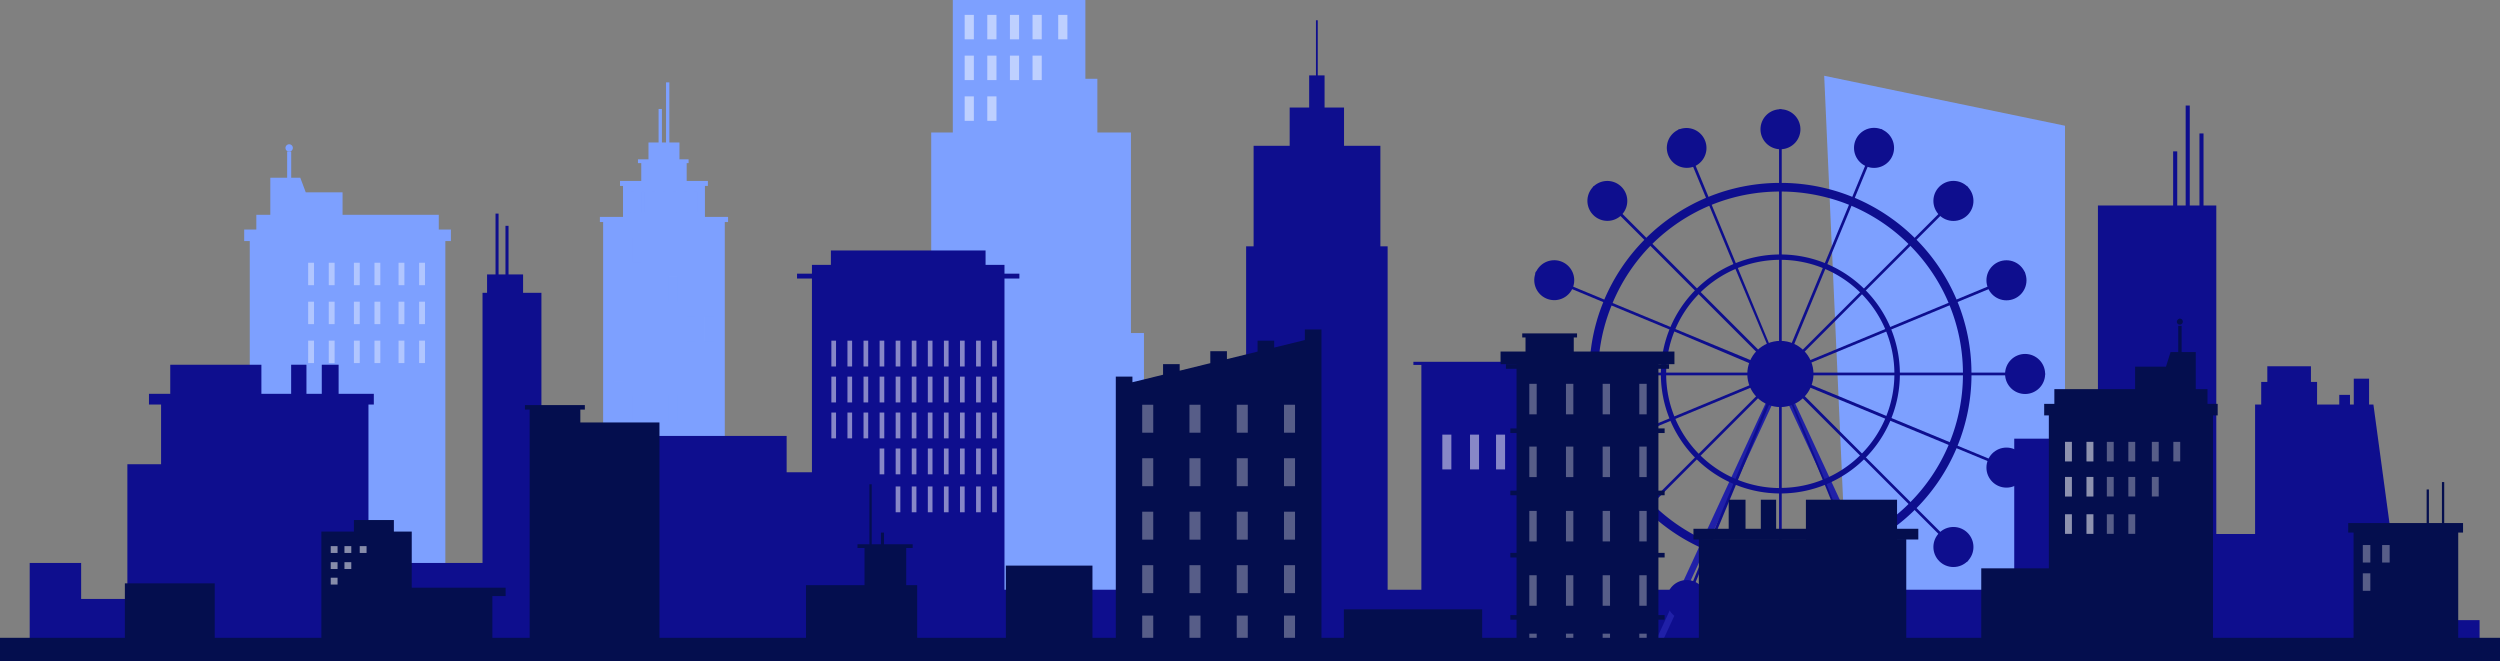 <svg xmlns="http://www.w3.org/2000/svg" viewBox="0 0 830.08 219.55"><rect x="0" y="0" width="830.08" height="219.55" fill="#808080" stroke="none"/><title>Asset 2</title><g id="Layer_2" data-name="Layer 2"><g id="Layer_1-2" data-name="Layer 1"><g id="Object"><polygon points="241.74 72.02 234.06 72.02 234.06 61.73 235.04 61.73 235.04 60.08 228 60.08 228 54.16 228.63 54.16 228.63 52.9 225.6 52.9 225.6 47.31 222.25 47.31 222.25 27.35 221.14 27.35 221.14 47.31 219.78 47.31 219.78 36.18 218.67 36.18 218.67 47.31 215.32 47.31 215.32 52.9 211.82 52.9 211.82 54.16 212.92 54.16 212.92 60.08 205.86 60.08 205.86 61.73 206.86 61.73 206.86 72.02 199.18 72.02 199.18 73.73 200.26 73.73 200.26 218.39 240.65 218.39 240.65 73.73 241.74 73.73 241.74 72.02" style="fill:#7da0ff"/><rect x="209.36" y="63.64" width="1.26" height="7.08" style="fill:#7da0ff;opacity:0.29;isolation:isolate"/><rect x="212.85" y="63.64" width="1.26" height="7.08" style="fill:#7da0ff;opacity:0.29;isolation:isolate"/><rect x="216.35" y="63.64" width="1.26" height="7.08" style="fill:#7da0ff;opacity:0.29;isolation:isolate"/><rect x="219.85" y="63.64" width="1.26" height="7.08" style="fill:#7da0ff;opacity:0.29;isolation:isolate"/><rect x="223.35" y="63.64" width="1.26" height="7.08" style="fill:#7da0ff;opacity:0.29;isolation:isolate"/><rect x="226.85" y="63.64" width="1.26" height="7.08" style="fill:#7da0ff;opacity:0.29;isolation:isolate"/><rect x="230.35" y="63.64" width="1.26" height="7.08" style="fill:#7da0ff;opacity:0.29;isolation:isolate"/><rect x="203.8" y="78.84" width="3.06" height="8.4" style="fill:#7da0ff"/><rect x="209.85" y="78.84" width="3.06" height="8.4" style="fill:#7da0ff;opacity:0.29;isolation:isolate"/><rect x="215.9" y="78.84" width="3.06" height="8.4" style="fill:#7da0ff"/><rect x="221.95" y="78.84" width="3.06" height="8.4" style="fill:#7da0ff"/><rect x="228" y="78.84" width="3.06" height="8.4" style="fill:#7da0ff"/><rect x="234.05" y="78.84" width="3.05" height="8.4" style="fill:#7da0ff"/><rect x="203.8" y="91.94" width="3.06" height="8.4" style="fill:#7da0ff"/><rect x="209.85" y="91.94" width="3.06" height="8.4" style="fill:#7da0ff"/><rect x="215.9" y="91.94" width="3.06" height="8.4" style="fill:#7da0ff"/><rect x="221.95" y="91.94" width="3.06" height="8.4" style="fill:#7da0ff;opacity:0.29;isolation:isolate"/><rect x="228" y="91.94" width="3.06" height="8.4" style="fill:#7da0ff"/><rect x="234.05" y="91.94" width="3.05" height="8.4" style="fill:#7da0ff"/><rect x="203.8" y="105.03" width="3.06" height="8.4" style="fill:#7da0ff"/><rect x="209.85" y="105.03" width="3.06" height="8.4" style="fill:#7da0ff"/><rect x="215.9" y="105.03" width="3.06" height="8.4" style="fill:#7da0ff"/><rect x="221.95" y="105.03" width="3.06" height="8.4" style="fill:#7da0ff"/><rect x="228" y="105.03" width="3.06" height="8.4" style="fill:#7da0ff;opacity:0.29;isolation:isolate"/><rect x="234.05" y="105.03" width="3.05" height="8.4" style="fill:#7da0ff;opacity:0.29;isolation:isolate"/><rect x="203.8" y="118.12" width="3.06" height="8.4" style="fill:#7da0ff;opacity:0.29;isolation:isolate"/><rect x="209.85" y="118.12" width="3.06" height="8.4" style="fill:#7da0ff"/><rect x="215.9" y="118.12" width="3.06" height="8.4" style="fill:#7da0ff"/><rect x="221.95" y="118.12" width="3.06" height="8.4" style="fill:#7da0ff"/><rect x="228" y="118.12" width="3.06" height="8.4" style="fill:#7da0ff"/><rect x="234.05" y="118.12" width="3.05" height="8.4" style="fill:#7da0ff"/><rect x="203.8" y="131.22" width="3.06" height="8.4" style="fill:#7da0ff"/><rect x="209.85" y="131.22" width="3.06" height="8.4" style="fill:#7da0ff;opacity:0.29;isolation:isolate"/><rect x="215.9" y="131.22" width="3.06" height="8.4" style="fill:#7da0ff"/><rect x="221.95" y="131.22" width="3.06" height="8.4" style="fill:#7da0ff;opacity:0.29;isolation:isolate"/><rect x="228" y="131.22" width="3.06" height="8.4" style="fill:#7da0ff"/><rect x="234.05" y="131.22" width="3.05" height="8.4" style="fill:#7da0ff"/><rect x="203.8" y="144.31" width="3.06" height="8.4" style="fill:#7da0ff"/><rect x="209.85" y="144.31" width="3.06" height="8.4" style="fill:#7da0ff"/><rect x="215.9" y="144.31" width="3.06" height="8.4" style="fill:#7da0ff"/><rect x="221.95" y="144.31" width="3.06" height="8.4" style="fill:#7da0ff"/><rect x="228" y="144.31" width="3.06" height="8.4" style="fill:#7da0ff"/><rect x="234.05" y="144.31" width="3.05" height="8.4" style="fill:#7da0ff;opacity:0.29;isolation:isolate"/><rect x="203.8" y="157.41" width="3.06" height="8.4" style="fill:#7da0ff"/><rect x="209.85" y="157.41" width="3.06" height="8.4" style="fill:#7da0ff;opacity:0.29;isolation:isolate"/><rect x="215.9" y="157.41" width="3.06" height="8.4" style="fill:#7da0ff;opacity:0.29;isolation:isolate"/><rect x="221.95" y="157.41" width="3.06" height="8.4" style="fill:#7da0ff"/><rect x="228" y="157.41" width="3.06" height="8.4" style="fill:#7da0ff"/><rect x="234.05" y="157.41" width="3.05" height="8.4" style="fill:#7da0ff"/><rect x="203.8" y="170.5" width="3.06" height="8.4" style="fill:#7da0ff"/><rect x="209.85" y="170.5" width="3.06" height="8.4" style="fill:#7da0ff"/><rect x="215.9" y="170.5" width="3.06" height="8.4" style="fill:#7da0ff"/><rect x="221.95" y="170.5" width="3.06" height="8.4" style="fill:#7da0ff"/><rect x="228" y="170.5" width="3.06" height="8.4" style="fill:#7da0ff;opacity:0.29;isolation:isolate"/><rect x="234.05" y="170.5" width="3.05" height="8.4" style="fill:#7da0ff"/><rect x="203.8" y="183.6" width="3.06" height="8.4" style="fill:#7da0ff"/><rect x="209.85" y="183.6" width="3.06" height="8.4" style="fill:#7da0ff;opacity:0.29;isolation:isolate"/><rect x="215.9" y="183.6" width="3.06" height="8.4" style="fill:#7da0ff"/><rect x="221.95" y="183.6" width="3.06" height="8.4" style="fill:#7da0ff"/><rect x="228" y="183.6" width="3.06" height="8.4" style="fill:#7da0ff"/><rect x="234.05" y="183.6" width="3.05" height="8.4" style="fill:#7da0ff"/><rect x="203.8" y="196.69" width="3.06" height="8.4" style="fill:#7da0ff"/><rect x="209.85" y="196.69" width="3.06" height="8.4" style="fill:#7da0ff"/><rect x="215.9" y="196.69" width="3.06" height="8.4" style="fill:#7da0ff"/><rect x="221.95" y="196.69" width="3.06" height="8.4" style="fill:#7da0ff;opacity:0.29;isolation:isolate"/><rect x="228" y="196.69" width="3.06" height="8.4" style="fill:#7da0ff"/><rect x="234.05" y="196.69" width="3.05" height="8.4" style="fill:#7da0ff;opacity:0.29;isolation:isolate"/><rect x="203.8" y="209.79" width="3.06" height="8.4" style="fill:#7da0ff;opacity:0.29;isolation:isolate"/><rect x="209.85" y="209.79" width="3.06" height="8.4" style="fill:#7da0ff"/><rect x="215.9" y="209.79" width="3.06" height="8.4" style="fill:#7da0ff;opacity:0.29;isolation:isolate"/><rect x="221.95" y="209.79" width="3.06" height="8.4" style="fill:#7da0ff"/><rect x="228" y="209.79" width="3.06" height="8.4" style="fill:#7da0ff"/><rect x="234.05" y="209.79" width="3.05" height="8.4" style="fill:#7da0ff"/><polygon points="149.72 76.22 145.69 76.22 145.69 71.32 113.74 71.32 113.74 63.87 101.53 63.87 99.7 59.01 96.69 59.01 96.69 50.32 95.34 50.32 95.34 59.01 89.75 59.01 89.75 63.87 89.75 69.48 89.75 71.32 85.11 71.32 85.11 76.22 81.08 76.22 81.08 80.05 82.93 80.05 82.93 214.01 147.87 214.01 147.87 80.05 149.72 80.05 149.72 76.22" style="fill:#7da0ff"/><path d="M97.23,49.11A1.22,1.22,0,1,1,96,47.9a1.21,1.21,0,0,1,1.23,1.19Z" style="fill:#7da0ff"/><polygon points="685.65 41.75 685.65 218.39 614.3 218.39 613.3 195.82 612.8 184.73 612.77 183.84 612.63 180.84 612.55 179.14 612.44 176.77 612.4 175.58 612.33 174.13 612.21 171.36 611.96 165.92 611.61 158.17 611.61 158.16 611.53 156.11 611.02 144.68 610.96 143.34 610.48 132.67 610.44 131.67 610.13 124.62 610.09 123.72 609.79 116.94 609.79 116.93 609.73 115.98 609.33 106.63 609.27 105.41 608.61 90.54 608.52 88.5 608.52 88.48 608.32 83.91 608.32 83.9 608.21 81.79 608.21 81.78 607.51 65.83 607.38 62.82 605.69 25.16 685.65 41.75" style="fill:#7da0ff"/><polygon points="379.83 110.58 379.83 218.39 303.05 218.39 303.05 110.58 309.19 110.58 309.19 43.99 316.36 43.99 316.36 0 360.38 0 360.38 26.16 364.36 26.16 364.36 43.99 375.51 43.99 375.51 110.58 379.83 110.58" style="fill:#7da0ff"/><rect x="198.07" y="159.48" width="34.05" height="58.91" style="fill:#0e0e8e"/><rect y="212.97" width="18.4" height="5.42" style="fill:#0e0e8e"/><rect x="500.73" y="170.07" width="31.17" height="41.38" style="fill:#0e0e8e"/><rect x="696.58" y="68.23" width="39.3" height="150.16" style="fill:#0e0e8e"/><rect x="725.71" y="35.04" width="1.36" height="43.17" style="fill:#0e0e8e"/><rect x="730.29" y="44.31" width="1.35" height="43.16" style="fill:#0e0e8e"/><rect x="721.55" y="50.26" width="1.36" height="43.17" style="fill:#0e0e8e"/><polygon points="179.77 97.22 173.68 97.22 173.68 91.12 168.85 91.12 168.85 74.98 167.83 74.98 167.83 91.12 165.54 91.12 165.54 70.92 164.53 70.92 164.53 91.12 161.72 91.12 161.72 97.22 160.21 97.22 160.21 186.92 122.34 186.92 122.34 134.32 86.79 134.32 86.79 134.32 124.12 134.32 124.12 130.76 112.43 130.76 112.43 121.1 106.84 121.1 106.84 130.76 101.75 130.76 101.75 121.1 96.67 121.1 96.67 130.76 86.79 130.76 86.79 121.11 56.53 121.11 56.53 130.76 49.46 130.76 49.46 134.32 56.53 134.32 56.53 134.32 53.48 134.32 53.48 154.14 42.29 154.14 42.29 198.87 26.94 198.87 26.94 186.92 9.86 186.92 9.86 218.39 23.48 218.39 26.94 218.39 42.29 218.39 53.48 218.39 53.48 218.39 122.34 218.39 122.34 218.39 201.55 218.39 201.55 186.92 179.77 186.92 179.77 97.22" style="fill:#0e0e8e"/><polygon points="797.73 205.9 793.8 176.83 793.61 175.43 793.38 173.67 788.05 134.32 786.61 134.32 786.61 125.72 781.53 125.72 781.53 134.32 780.27 134.32 780.27 131.1 776.71 131.1 776.71 134.32 769.34 134.32 769.34 126.82 767.31 126.82 767.31 121.61 752.82 121.61 752.82 126.82 750.79 126.82 750.79 134.32 748.76 134.32 748.76 177.31 724.35 177.31 724.35 145.65 668.79 145.65 668.79 195.82 525.09 195.82 525.09 121.18 527.75 121.18 527.75 120.12 469.29 120.12 469.29 121.18 471.94 121.18 471.94 195.82 460.74 195.82 460.74 81.78 458.33 81.78 458.33 48.41 446.26 48.41 446.26 35.7 439.8 35.7 439.8 25.03 437.54 25.03 437.54 6.73 436.94 6.73 436.94 25.03 434.68 25.03 434.68 35.7 428.21 35.7 428.21 48.41 416.24 48.41 416.24 81.78 413.75 81.78 413.75 142.37 395.17 142.37 395.17 195.82 333.52 195.82 333.52 92.48 338.47 92.48 338.47 90.86 333.52 90.86 333.52 87.94 327.24 87.94 327.24 83.16 275.88 83.16 275.88 87.94 269.59 87.94 269.59 90.86 264.64 90.86 264.64 92.48 269.59 92.48 269.59 156.81 261.19 156.81 261.19 144.74 209.36 144.74 209.36 218.39 261.19 218.39 261.19 218.39 269.59 218.39 288.13 218.39 327.23 218.39 327.23 218.39 687.09 218.39 687.09 218.39 716.23 218.39 724.35 218.39 748.76 218.39 771.8 218.39 777.88 218.39 799.42 218.39 823.3 218.39 823.3 205.9 797.73 205.9" style="fill:#0e0e8e"/><polygon points="633.98 218.39 548.32 218.39 550.65 213.34 555.11 203.7 555.12 203.69 558.77 195.82 560.26 192.6 561.3 190.35 564.07 184.36 565.13 182.06 566.34 179.46 566.48 179.14 568.13 175.58 575.11 160.48 575.12 160.46 575.88 158.85 575.88 158.84 579.86 150.23 579.9 150.15 587.17 134.43 587.18 134.42 589.21 130.03 590.69 126.82 591.15 125.85 591.59 126.82 593.13 130.14 595.11 134.42 595.11 134.43 602.46 150.3 606.42 158.84 606.42 158.85 607.17 160.47 607.17 160.48 612.21 171.36 614.15 175.58 615.8 179.14 615.96 179.46 617.15 182.06 618.4 184.73 621 190.35 622.04 192.6 623.53 195.82 627.17 203.69 627.17 203.7 632.94 216.15 633.98 218.39" style="fill:none;stroke:#2020a8;stroke-miterlimit:10;stroke-width:2.126px"/><g id="rotate"><path d="M654.59,123.72A63.05,63.05,0,0,0,650,100.31c-.12-.29-.23-.57-.35-.85a63.56,63.56,0,0,0-13.27-19.84c-.23-.21-.43-.42-.64-.63A63.5,63.5,0,0,0,615.86,65.7l-.84-.33a60.58,60.58,0,0,0-7.64-2.55,62.8,62.8,0,0,0-15.79-2.09h-.89a63.06,63.06,0,0,0-23.41,4.63l-.85.34A64,64,0,0,0,546.59,79c-.2.22-.41.43-.62.64a63.67,63.67,0,0,0-13.29,19.84c-.11.28-.23.56-.34.85a62.39,62.39,0,0,0-4.2,16.41c-.13,1.09-.23,2.19-.31,3.3a5.56,5.56,0,0,1-.05.9l-.06,1.53v2.17a62.29,62.29,0,0,0,2.61,17.63c.14.51.29,1,.47,1.53.38,1.18.8,2.35,1.25,3.5l.3.76a2.44,2.44,0,0,1,.1.24c.08.2.17.4.24.6.59,1.37,1.22,2.73,1.9,4a63.1,63.1,0,0,0,6.32,10c.39.52.8,1,1.21,1.53,1,1.21,2,2.37,3.1,3.5.09.11.21.22.32.33l.44.45c.21.21.42.42.62.64,1.31,1.28,2.66,2.5,4.07,3.66a63.13,63.13,0,0,0,13.41,8.54c.35.18.71.34,1.07.5l1.3.58.85.34a63.06,63.06,0,0,0,23.41,4.63h.89a63.13,63.13,0,0,0,18.55-2.88c.88-.28,1.76-.57,2.63-.89s1.51-.56,2.25-.87l.84-.33,1.3-.58a63.72,63.72,0,0,0,5.7-2.92,61.89,61.89,0,0,0,5.48-3.56c.52-.37,1-.76,1.55-1.16a62.21,62.21,0,0,0,5.81-5.07c.21-.21.41-.42.64-.63a63.56,63.56,0,0,0,13.27-19.84c.12-.28.23-.56.34-.84a62.92,62.92,0,0,0,4.64-23.42v-.94ZM647.3,147c-.1.28-.22.56-.33.83a60.47,60.47,0,0,1-12.67,18.91c-.21.22-.41.43-.63.63q-1.81,1.8-3.78,3.43a60.55,60.55,0,0,1-13.23,8.39l-.7.32-1.2.53-.83.34c-.43.18-.86.35-1.3.51a60.26,60.26,0,0,1-13,3.33,57.84,57.84,0,0,1-8,.58h-.89a60.16,60.16,0,0,1-22.32-4.42l-.84-.34-1.2-.53c-.25-.1-.48-.21-.7-.32-1.14-.53-2.25-1.09-3.35-1.68a60.72,60.72,0,0,1-11.63-8.23c-.69-.61-1.37-1.25-2-1.9l-.64-.64q-1.08-1.1-2.1-2.25-.68-.75-1.32-1.53c-.94-1.13-1.84-2.29-2.71-3.5-.41-.58-.82-1.17-1.22-1.77a60.77,60.77,0,0,1-5.3-9.86c-.12-.28-.23-.56-.34-.84-.43-1-.82-2.09-1.2-3.16-.16-.51-.33-1-.5-1.53-.26-.88-.52-1.77-.75-2.67a60.05,60.05,0,0,1-1.89-12.14c0-.93-.08-1.87-.08-2.82V122.5a12,12,0,0,1,.07-1.53,6.8,6.8,0,0,1,.06-.9c.06-1.11.17-2.21.31-3.3a60.18,60.18,0,0,1,4-15.32l.34-.84a60.63,60.63,0,0,1,12.57-19c.22-.21.43-.42.64-.64a60.82,60.82,0,0,1,18.91-12.65l.84-.34A60.11,60.11,0,0,1,590.7,63.6h.89a60.34,60.34,0,0,1,15.92,2.23A57.51,57.51,0,0,1,613.92,68l.84.34A60.56,60.56,0,0,1,633.67,81c.22.21.42.42.63.63A60.65,60.65,0,0,1,647,100.56c.11.28.23.56.33.84a60,60,0,0,1,4.43,22.32v.9A60.07,60.07,0,0,1,647.3,147Z" style="fill:#0e0e8e"/><path d="M591.15,84.49a39.68,39.68,0,1,0,39.67,39.69h0A39.69,39.69,0,0,0,591.15,84.49Zm0,77.56A37.89,37.89,0,1,1,629,124.12v0a37.88,37.88,0,0,1-37.85,37.88Z" style="fill:#0e0e8e"/><path d="M591.59,36.6V211.74a.3.3,0,0,1-.28.32H591a.32.32,0,0,1-.3-.32V36.6a.32.32,0,0,1,.3-.32h.3a.29.29,0,0,1,.29.31Z" style="fill:#0e0e8e"/><path d="M597.8,42.92a6.65,6.65,0,0,1-6.21,6.62h-.89a6.64,6.64,0,0,1,.3-13.26h.3A6.65,6.65,0,0,1,597.8,42.92Z" style="fill:#0e0e8e"/><circle cx="591.15" cy="205.42" r="6.65" style="fill:#0e0e8e"/><rect x="503.26" y="123.72" width="175.79" height="0.9" rx="0.33" style="fill:#0e0e8e"/><circle cx="672.4" cy="124.17" r="6.65" style="fill:#0e0e8e"/><circle cx="509.9" cy="124.17" r="6.65" style="fill:#0e0e8e"/><rect x="503.25" y="123.71" width="175.79" height="0.9" rx="0.33" transform="translate(-2.52 235.67) rotate(-22.5)" style="fill:#0e0e8e"/><circle cx="516.08" cy="155.26" r="6.65" transform="translate(280.16 639.81) rotate(-80.78)" style="fill:#0e0e8e"/><circle cx="666.21" cy="93.07" r="6.65" style="fill:#0e0e8e"/><path d="M625,205.28l-.2.1-.12.05h0a.31.31,0,0,1-.38-.19l-3.91-9.43-1-2.54-3.54-8.55L615,183l-1.09-2.64-.5-1.19-1-2.37-.49-1.19-4-9.66-2-4.92-.68-1.65-10.3-24.85-1.8-4.36-1.55-3.71-.44-1.08L591,125l-.08-.21-.07-.14v-.2l-.07-.16v-.19l-.06-.14-.07-.21-.16-.38-.46-1.09-3.33-8L576.24,89.34l-.69-1.65-8-19.33-1.1-2.66-4.27-10.3-4.95-12a.34.34,0,0,1,.08-.37h0l.1-.05h.3a.31.31,0,0,1,.35.19l5,12,4.27,10.31,1,2.52,8,19.32.68,1.66,10.29,24.85,3.34,8,.45,1.1.15.38.1.21.06.14v.2l0,.15v.1l0,.1v.15l.09.2.16.39.45,1.08,3.34,8.06,6.69,16.15,3.6,8.7.69,1.66,2.17,5.26,3.4,8.21.61,1.45,1.47,3.56.35.85,1.1,2.65.87,2.09,3.4,8.21,1.19,2.88,3.76,9.08A.35.35,0,0,1,625,205.28Z" style="fill:#0e0e8e"/><path d="M563,55.05l-.43.19-.42.16a6.64,6.64,0,0,1-4.87-12.33h0l.22-.09.18-.07A6.64,6.64,0,0,1,563,55.05Z" style="fill:#0e0e8e"/><circle cx="622.24" cy="199.24" r="6.65" style="fill:#0e0e8e"/><path d="M672.44,157.57h0v.2l-.06.14a.33.33,0,0,1-.42.15l-3.09-1.28L660,153.11l-10.32-4.27-2.64-1.1-19.33-8-1.66-.69-15.49-6.42-9.36-3.87-8-3.34L592,125l-.4-.16-.19-.09-.15,0h-.2l-.14-.06h-.21l-.15-.06-.21-.09-.37-.16-1.11-.45-8-3.33L556,110.09l-1.66-.68-19.32-8-2.66-1.09L522,96l-12-5a.31.31,0,0,1-.18-.38l.06-.17v-.11a.22.22,0,0,1,.05-.08h0a.34.34,0,0,1,.38-.09l12,5,10.3,4.27,2.66,1.1,19.33,8,1.65.69,24.86,10.29,8,3.34,1.09.45.38.16.21.08.14.06h.19l.17.07h.18l.15.06.21.08.38.16,1.08.45,8.07,3.34,9,3.71,15.89,6.59,1.65.68,19.32,8L650,148l10.31,4.27,8.53,3.53,3.44,1.43A.32.32,0,0,1,672.44,157.57Z" style="fill:#0e0e8e"/><circle cx="666.21" cy="155.26" r="6.65" style="fill:#0e0e8e"/><path d="M522.38,95.19a1.19,1.19,0,0,1-.16.43L522,96a6.64,6.64,0,0,1-12.14-5.34l.06-.17.09-.19h0a6.64,6.64,0,0,1,12.34,4.86Z" style="fill:#0e0e8e"/><rect x="503.25" y="123.72" width="175.79" height="0.9" rx="0.33" transform="translate(250.2 622.8) rotate(-67.5)" style="fill:#0e0e8e"/><circle cx="622.24" cy="49.1" r="6.65" style="fill:#0e0e8e"/><circle cx="560.05" cy="199.24" r="6.65" style="fill:#0e0e8e"/><rect x="503.25" y="123.71" width="175.79" height="0.9" rx="0.33" transform="translate(85.35 454.37) rotate(-45)" style="fill:#0e0e8e"/><circle cx="648.6" cy="66.71" r="6.65" style="fill:#0e0e8e"/><circle cx="533.69" cy="181.62" r="6.65" style="fill:#0e0e8e"/><path d="M653.47,186.13l-.17.19-.08.09a.26.26,0,0,1-.11.07h0a.31.31,0,0,1-.35-.08l-9.15-9.15-7.91-7.91-2-2-14.78-14.78-1.28-1.27L611,144.68l-12.43-12.42-6.15-6.17-.85-.84-.29-.28-.15-.16-.1-.11-.08-.08-.06-.06-.14-.14-.07-.06-.09-.09-.1-.1-.15-.16-.31-.29-.82-.83-6.16-6.16-19-19-1.27-1.26L548,81.65l-2-2-7.92-7.9-9.14-9.15a.32.32,0,0,1,0-.41L529,62l.14-.13a.32.32,0,0,1,.41,0L564.69,97l19,19,6.15,6.16,1.13,1.12.16.16.11.11.08.08.07.07.83.83.84.84,6.16,6.16L611,143.34l7.3,7.3,1.27,1.27,14.77,14.78,2,2,7.9,7.9,9.15,9.15A.34.34,0,0,1,653.47,186.13Z" style="fill:#0e0e8e"/><circle cx="648.6" cy="181.62" r="6.65" style="fill:#0e0e8e"/><path d="M538.7,71.08a3.17,3.17,0,0,1-.3.34,2,2,0,0,1-.35.3,6.64,6.64,0,0,1-9.19-9.56L529,62l.14-.13a6.64,6.64,0,0,1,9.56,9.19Z" style="fill:#0e0e8e"/></g><circle cx="591.15" cy="124.17" r="10.99" style="fill:#0e0e8e"/><rect x="503.54" y="120.02" width="47.11" height="98.37" style="fill:#040e4e"/><rect x="500.02" y="120.91" width="54.16" height="1.54" style="fill:#040e4e"/><rect x="501.48" y="142.25" width="51.23" height="1.53" style="fill:#040e4e"/><rect x="501.48" y="162.91" width="51.23" height="1.53" style="fill:#040e4e"/><rect x="501.48" y="183.57" width="51.23" height="1.53" style="fill:#040e4e"/><rect x="501.48" y="204.23" width="51.23" height="1.53" style="fill:#040e4e"/><rect x="498.23" y="116.72" width="57.74" height="4.2" style="fill:#040e4e"/><rect x="507.78" y="188.6" width="4.9" height="12.13" style="fill:#040e4e"/><rect x="506.52" y="110.93" width="16.02" height="7.89" style="fill:#040e4e"/><rect x="505.43" y="110.7" width="18.2" height="1.35" style="fill:#040e4e"/><polygon points="433.25 109.39 433.25 112.91 423.07 115.4 423.07 113.11 417.55 113.11 417.55 116.74 413.75 117.68 407.38 119.24 407.38 116.61 401.86 116.61 401.86 120.58 391.69 123.08 391.69 120.91 386.17 120.91 386.17 124.42 379.83 125.98 376 126.91 376 125.05 370.48 125.05 370.48 218.39 373.23 218.39 376 218.39 386.17 218.39 386.17 218.39 391.69 218.39 391.69 218.39 401.86 218.39 407.38 218.39 417.55 218.39 423.07 218.39 433.25 218.39 436.01 218.39 438.77 218.39 438.77 109.39 433.25 109.39" style="fill:#040e4e"/><rect x="408.81" y="137.37" width="7.32" height="11.15" style="fill:#040e4e"/><rect x="377.42" y="156.79" width="7.32" height="11.15" style="fill:#040e4e"/><rect x="393.11" y="156.79" width="7.32" height="11.15" style="fill:#040e4e"/><rect x="424.5" y="176.21" width="7.32" height="11.15" style="fill:#040e4e"/><rect x="393.11" y="195.62" width="7.32" height="11.15" style="fill:#040e4e"/><rect x="377.42" y="215.04" width="7.32" height="3.35" style="fill:#205cff;opacity:0.29;isolation:isolate"/><rect x="393.11" y="215.04" width="7.32" height="3.35" style="fill:#205cff;opacity:0.29;isolation:isolate"/><rect x="408.81" y="215.04" width="7.32" height="3.35" style="fill:#205cff"/><rect x="424.5" y="215.04" width="7.32" height="3.35" style="fill:#205cff;opacity:0.29;isolation:isolate"/><polygon points="167.88 195.13 136.71 195.13 136.71 176.5 130.78 176.5 130.78 172.67 117.51 172.67 117.51 176.5 106.71 176.5 106.71 218.39 130.78 218.39 136.71 218.39 163.48 218.39 163.48 197.92 167.88 197.92 167.88 195.13" style="fill:#040e4e"/><path d="M722.79,107a1,1,0,1,0,1-1.21A1.12,1.12,0,0,0,722.79,107Z" style="fill:#040e4e"/><rect x="727.33" y="215.97" width="24.38" height="2.42" style="fill:#205cff"/><polygon points="736.34 134.1 732.96 134.1 732.96 129.2 729.06 129.2 729.06 127.36 729.06 121.75 729.06 116.89 724.37 116.89 724.37 108.2 723.24 108.2 723.24 116.89 720.7 116.89 719.17 121.75 708.92 121.75 708.92 129.2 682.11 129.2 682.11 134.1 678.73 134.1 678.73 137.93 680.28 137.93 680.28 188.71 657.84 188.71 657.84 218.39 685.65 218.39 685.65 218.39 734.79 218.39 734.79 137.93 736.34 137.93 736.34 134.1" style="fill:#040e4e"/><polygon points="817.81 173.67 811.56 173.67 811.56 160.06 810.8 160.06 810.8 173.67 806.48 173.67 806.48 162.52 805.72 162.52 805.72 173.67 779.68 173.67 779.68 176.83 781.46 176.83 781.46 218.39 816.21 218.39 816.21 176.83 817.81 176.83 817.81 173.67" style="fill:#040e4e"/><g style="opacity:0.52"><rect x="109.81" y="181.33" width="2.27" height="2.27" style="fill:#fff"/><rect x="114.37" y="181.33" width="2.27" height="2.27" style="fill:#fff"/><rect x="109.81" y="186.66" width="2.27" height="2.27" style="fill:#fff"/><rect x="114.37" y="186.66" width="2.27" height="2.27" style="fill:#fff"/><rect x="109.81" y="191.82" width="2.27" height="2.27" style="fill:#fff"/><rect x="119.44" y="181.33" width="2.27" height="2.27" style="fill:#fff"/></g><rect x="276.04" y="113.11" width="1.55" height="8.57" style="fill:#fff;opacity:0.5;isolation:isolate"/><rect x="281.38" y="113.11" width="1.55" height="8.57" style="fill:#fff;opacity:0.5;isolation:isolate"/><rect x="286.72" y="113.11" width="1.55" height="8.57" style="fill:#fff;opacity:0.5;isolation:isolate"/><rect x="292.06" y="113.11" width="1.55" height="8.57" style="fill:#fff;opacity:0.5;isolation:isolate"/><rect x="297.39" y="113.11" width="1.55" height="8.57" style="fill:#fff;opacity:0.5;isolation:isolate"/><rect x="302.73" y="113.11" width="1.55" height="8.57" style="fill:#fff;opacity:0.5;isolation:isolate"/><rect x="308.07" y="113.11" width="1.55" height="8.57" style="fill:#fff;opacity:0.5;isolation:isolate"/><rect x="313.41" y="113.11" width="1.55" height="8.57" style="fill:#fff;opacity:0.5;isolation:isolate"/><rect x="318.75" y="113.11" width="1.55" height="8.57" style="fill:#fff;opacity:0.5;isolation:isolate"/><rect x="324.09" y="113.11" width="1.55" height="8.57" style="fill:#fff;opacity:0.5;isolation:isolate"/><rect x="329.43" y="113.11" width="1.55" height="8.57" style="fill:#fff;opacity:0.5;isolation:isolate"/><rect x="276.04" y="125.05" width="1.55" height="8.57" style="fill:#fff;opacity:0.5;isolation:isolate"/><rect x="281.38" y="125.05" width="1.55" height="8.57" style="fill:#fff;opacity:0.5;isolation:isolate"/><rect x="286.72" y="125.05" width="1.55" height="8.57" style="fill:#fff;opacity:0.5;isolation:isolate"/><rect x="292.06" y="125.05" width="1.55" height="8.57" style="fill:#fff;opacity:0.5;isolation:isolate"/><rect x="297.39" y="125.05" width="1.55" height="8.57" style="fill:#fff;opacity:0.5;isolation:isolate"/><rect x="302.73" y="125.05" width="1.55" height="8.57" style="fill:#fff;opacity:0.5;isolation:isolate"/><rect x="308.07" y="125.05" width="1.55" height="8.57" style="fill:#fff;opacity:0.5;isolation:isolate"/><rect x="313.41" y="125.05" width="1.55" height="8.57" style="fill:#fff;opacity:0.5;isolation:isolate"/><rect x="318.75" y="125.05" width="1.55" height="8.57" style="fill:#fff;opacity:0.5;isolation:isolate"/><rect x="324.09" y="125.05" width="1.55" height="8.57" style="fill:#fff;opacity:0.5;isolation:isolate"/><rect x="329.43" y="125.05" width="1.55" height="8.57" style="fill:#fff;opacity:0.5;isolation:isolate"/><rect x="276.04" y="136.98" width="1.55" height="8.57" style="fill:#fff;opacity:0.5;isolation:isolate"/><rect x="281.38" y="136.98" width="1.55" height="8.57" style="fill:#fff;opacity:0.5;isolation:isolate"/><rect x="286.72" y="136.98" width="1.55" height="8.57" style="fill:#fff;opacity:0.5;isolation:isolate"/><rect x="292.06" y="136.98" width="1.55" height="8.57" style="fill:#fff;opacity:0.5;isolation:isolate"/><rect x="297.39" y="136.98" width="1.55" height="8.57" style="fill:#fff;opacity:0.5;isolation:isolate"/><rect x="302.73" y="136.98" width="1.55" height="8.57" style="fill:#fff;opacity:0.5;isolation:isolate"/><rect x="308.07" y="136.98" width="1.55" height="8.57" style="fill:#fff;opacity:0.5;isolation:isolate"/><rect x="313.41" y="136.98" width="1.55" height="8.57" style="fill:#fff;opacity:0.5;isolation:isolate"/><rect x="318.75" y="136.98" width="1.55" height="8.57" style="fill:#fff;opacity:0.5;isolation:isolate"/><rect x="324.09" y="136.98" width="1.55" height="8.57" style="fill:#fff;opacity:0.5;isolation:isolate"/><rect x="329.43" y="136.98" width="1.55" height="8.57" style="fill:#fff;opacity:0.5;isolation:isolate"/><rect x="292.06" y="148.92" width="1.55" height="8.57" style="fill:#fff;opacity:0.5;isolation:isolate"/><rect x="297.39" y="148.92" width="1.55" height="8.57" style="fill:#fff;opacity:0.5;isolation:isolate"/><rect x="302.73" y="148.92" width="1.55" height="8.57" style="fill:#fff;opacity:0.5;isolation:isolate"/><rect x="308.07" y="148.92" width="1.55" height="8.57" style="fill:#fff;opacity:0.5;isolation:isolate"/><rect x="313.41" y="148.92" width="1.55" height="8.57" style="fill:#fff;opacity:0.5;isolation:isolate"/><rect x="318.75" y="148.92" width="1.55" height="8.57" style="fill:#fff;opacity:0.5;isolation:isolate"/><rect x="324.09" y="148.92" width="1.55" height="8.57" style="fill:#fff;opacity:0.5;isolation:isolate"/><rect x="329.43" y="148.92" width="1.55" height="8.57" style="fill:#fff;opacity:0.5;isolation:isolate"/><rect x="297.39" y="161.52" width="1.55" height="8.57" style="fill:#fff;opacity:0.5;isolation:isolate"/><rect x="302.73" y="161.52" width="1.55" height="8.57" style="fill:#fff;opacity:0.5;isolation:isolate"/><rect x="308.07" y="161.52" width="1.55" height="8.57" style="fill:#fff;opacity:0.5;isolation:isolate"/><rect x="313.41" y="161.52" width="1.55" height="8.57" style="fill:#fff;opacity:0.5;isolation:isolate"/><rect x="318.75" y="161.52" width="1.55" height="8.57" style="fill:#fff;opacity:0.5;isolation:isolate"/><rect x="324.09" y="161.52" width="1.55" height="8.57" style="fill:#fff;opacity:0.5;isolation:isolate"/><rect x="329.43" y="161.52" width="1.55" height="8.57" style="fill:#fff;opacity:0.5;isolation:isolate"/><rect x="379.25" y="134.39" width="3.66" height="9.28" style="fill:#fff;opacity:0.33;isolation:isolate"/><rect x="379.25" y="152.15" width="3.66" height="9.28" style="fill:#fff;opacity:0.33;isolation:isolate"/><rect x="379.25" y="169.9" width="3.66" height="9.28" style="fill:#fff;opacity:0.33;isolation:isolate"/><rect x="379.25" y="187.66" width="3.66" height="9.28" style="fill:#fff;opacity:0.33;isolation:isolate"/><rect x="379.25" y="204.4" width="3.66" height="9.28" style="fill:#fff;opacity:0.33;isolation:isolate"/><rect x="394.94" y="134.39" width="3.66" height="9.28" style="fill:#fff;opacity:0.33;isolation:isolate"/><rect x="394.94" y="152.15" width="3.66" height="9.28" style="fill:#fff;opacity:0.33;isolation:isolate"/><rect x="394.94" y="169.9" width="3.66" height="9.28" style="fill:#fff;opacity:0.33;isolation:isolate"/><rect x="394.94" y="187.66" width="3.66" height="9.28" style="fill:#fff;opacity:0.33;isolation:isolate"/><rect x="394.94" y="204.4" width="3.66" height="9.28" style="fill:#fff;opacity:0.33;isolation:isolate"/><rect x="410.64" y="134.39" width="3.66" height="9.28" style="fill:#fff;opacity:0.33;isolation:isolate"/><rect x="410.64" y="152.15" width="3.66" height="9.28" style="fill:#fff;opacity:0.33;isolation:isolate"/><rect x="410.64" y="169.9" width="3.66" height="9.28" style="fill:#fff;opacity:0.33;isolation:isolate"/><rect x="410.64" y="187.66" width="3.66" height="9.28" style="fill:#fff;opacity:0.33;isolation:isolate"/><rect x="410.64" y="204.4" width="3.66" height="9.28" style="fill:#fff;opacity:0.33;isolation:isolate"/><rect x="426.33" y="134.39" width="3.66" height="9.28" style="fill:#fff;opacity:0.33;isolation:isolate"/><rect x="426.33" y="152.15" width="3.66" height="9.28" style="fill:#fff;opacity:0.33;isolation:isolate"/><rect x="426.33" y="169.9" width="3.66" height="9.28" style="fill:#fff;opacity:0.33;isolation:isolate"/><rect x="426.33" y="187.66" width="3.66" height="9.28" style="fill:#fff;opacity:0.33;isolation:isolate"/><rect x="426.33" y="204.4" width="3.66" height="9.28" style="fill:#fff;opacity:0.33;isolation:isolate"/><rect x="320.3" y="4.94" width="3.05" height="8.12" style="fill:#fff;opacity:0.5;isolation:isolate"/><rect x="327.81" y="4.94" width="3.05" height="8.12" style="fill:#fff;opacity:0.5;isolation:isolate"/><rect x="335.33" y="4.94" width="3.04" height="8.12" style="fill:#fff;opacity:0.5;isolation:isolate"/><rect x="342.84" y="4.94" width="3.05" height="8.12" style="fill:#fff;opacity:0.5;isolation:isolate"/><rect x="320.3" y="18.47" width="3.05" height="8.12" style="fill:#fff;opacity:0.5;isolation:isolate"/><rect x="327.81" y="18.47" width="3.05" height="8.12" style="fill:#fff;opacity:0.5;isolation:isolate"/><rect x="335.33" y="18.47" width="3.04" height="8.12" style="fill:#fff;opacity:0.5;isolation:isolate"/><rect x="342.84" y="18.47" width="3.05" height="8.12" style="fill:#fff;opacity:0.5;isolation:isolate"/><rect x="320.3" y="32" width="3.05" height="8.12" style="fill:#fff;opacity:0.5;isolation:isolate"/><rect x="327.81" y="32" width="3.05" height="8.12" style="fill:#fff;opacity:0.5;isolation:isolate"/><rect x="351.36" y="4.94" width="3.05" height="8.12" style="fill:#fff;opacity:0.5;isolation:isolate"/><rect x="117.51" y="87.24" width="1.94" height="7.45" style="fill:#fff;opacity:0.4;isolation:isolate"/><rect x="124.34" y="87.24" width="1.94" height="7.45" style="fill:#fff;opacity:0.4;isolation:isolate"/><rect x="132.33" y="87.24" width="1.94" height="7.45" style="fill:#fff;opacity:0.4;isolation:isolate"/><rect x="139.17" y="87.24" width="1.94" height="7.45" style="fill:#fff;opacity:0.4;isolation:isolate"/><rect x="102.32" y="87.24" width="1.94" height="7.45" style="fill:#fff;opacity:0.4;isolation:isolate"/><rect x="109.16" y="87.24" width="1.94" height="7.45" style="fill:#fff;opacity:0.4;isolation:isolate"/><rect x="117.51" y="100.17" width="1.94" height="7.45" style="fill:#fff;opacity:0.4;isolation:isolate"/><rect x="124.34" y="100.17" width="1.94" height="7.45" style="fill:#fff;opacity:0.4;isolation:isolate"/><rect x="132.33" y="100.17" width="1.94" height="7.45" style="fill:#fff;opacity:0.4;isolation:isolate"/><rect x="139.17" y="100.17" width="1.94" height="7.45" style="fill:#fff;opacity:0.4;isolation:isolate"/><rect x="102.32" y="100.17" width="1.94" height="7.45" style="fill:#fff;opacity:0.4;isolation:isolate"/><rect x="109.16" y="100.17" width="1.94" height="7.45" style="fill:#fff;opacity:0.4;isolation:isolate"/><rect x="117.51" y="113.1" width="1.94" height="7.45" style="fill:#fff;opacity:0.4;isolation:isolate"/><rect x="124.34" y="113.1" width="1.94" height="7.45" style="fill:#fff;opacity:0.4;isolation:isolate"/><rect x="132.33" y="113.1" width="1.94" height="7.45" style="fill:#fff;opacity:0.4;isolation:isolate"/><rect x="139.17" y="113.1" width="1.94" height="7.45" style="fill:#fff;opacity:0.4;isolation:isolate"/><rect x="102.32" y="113.1" width="1.94" height="7.45" style="fill:#fff;opacity:0.4;isolation:isolate"/><rect x="109.16" y="113.1" width="1.94" height="7.45" style="fill:#fff;opacity:0.4;isolation:isolate"/><rect x="478.9" y="144.31" width="3" height="11.55" style="fill:#fff;opacity:0.5;isolation:isolate"/><rect x="488.09" y="144.31" width="3" height="11.55" style="fill:#fff;opacity:0.5;isolation:isolate"/><rect x="496.73" y="144.31" width="3" height="11.55" style="fill:#fff;opacity:0.5;isolation:isolate"/><rect x="685.65" y="146.71" width="2.28" height="6.49" style="fill:#fff;opacity:0.33;isolation:isolate"/><rect x="692.79" y="146.71" width="2.28" height="6.49" style="fill:#fff;opacity:0.33;isolation:isolate"/><rect x="685.65" y="146.71" width="2.28" height="6.49" style="fill:#fff;opacity:0.33;isolation:isolate"/><rect x="692.79" y="146.71" width="2.28" height="6.49" style="fill:#fff;opacity:0.33;isolation:isolate"/><rect x="699.54" y="146.71" width="2.28" height="6.49" style="fill:#fff;opacity:0.33;isolation:isolate"/><rect x="706.68" y="146.71" width="2.28" height="6.49" style="fill:#fff;opacity:0.33;isolation:isolate"/><rect x="685.65" y="158.36" width="2.28" height="6.49" style="fill:#fff;opacity:0.33;isolation:isolate"/><rect x="692.79" y="158.36" width="2.28" height="6.49" style="fill:#fff;opacity:0.33;isolation:isolate"/><rect x="685.65" y="158.36" width="2.28" height="6.49" style="fill:#fff;opacity:0.33;isolation:isolate"/><rect x="692.79" y="158.36" width="2.28" height="6.49" style="fill:#fff;opacity:0.33;isolation:isolate"/><rect x="699.54" y="158.36" width="2.28" height="6.49" style="fill:#fff;opacity:0.33;isolation:isolate"/><rect x="706.68" y="158.36" width="2.28" height="6.49" style="fill:#fff;opacity:0.33;isolation:isolate"/><rect x="685.65" y="170.76" width="2.28" height="6.49" style="fill:#fff;opacity:0.33;isolation:isolate"/><rect x="692.79" y="170.76" width="2.28" height="6.49" style="fill:#fff;opacity:0.33;isolation:isolate"/><rect x="685.65" y="170.76" width="2.28" height="6.49" style="fill:#fff;opacity:0.33;isolation:isolate"/><rect x="692.79" y="170.76" width="2.28" height="6.49" style="fill:#fff;opacity:0.33;isolation:isolate"/><rect x="699.54" y="170.76" width="2.28" height="6.49" style="fill:#fff;opacity:0.33;isolation:isolate"/><rect x="706.68" y="170.76" width="2.28" height="6.49" style="fill:#fff;opacity:0.33;isolation:isolate"/><rect x="714.48" y="146.71" width="2.28" height="6.49" style="fill:#fff;opacity:0.33;isolation:isolate"/><rect x="714.48" y="158.36" width="2.28" height="6.49" style="fill:#fff;opacity:0.33;isolation:isolate"/><rect x="721.62" y="146.71" width="2.28" height="6.49" style="fill:#fff;opacity:0.33;isolation:isolate"/><rect x="507.78" y="127.44" width="2.45" height="10.13" style="fill:#fff;opacity:0.33;isolation:isolate"/><rect x="519.95" y="127.44" width="2.45" height="10.13" style="fill:#fff;opacity:0.33;isolation:isolate"/><rect x="532.13" y="127.44" width="2.45" height="10.13" style="fill:#fff;opacity:0.33;isolation:isolate"/><rect x="544.3" y="127.44" width="2.45" height="10.13" style="fill:#fff;opacity:0.33;isolation:isolate"/><rect x="507.78" y="148.28" width="2.45" height="10.13" style="fill:#fff;opacity:0.33;isolation:isolate"/><rect x="519.95" y="148.28" width="2.45" height="10.13" style="fill:#fff;opacity:0.33;isolation:isolate"/><rect x="532.13" y="148.28" width="2.45" height="10.13" style="fill:#fff;opacity:0.33;isolation:isolate"/><rect x="544.3" y="148.28" width="2.45" height="10.13" style="fill:#fff;opacity:0.33;isolation:isolate"/><rect x="507.78" y="169.64" width="2.45" height="10.13" style="fill:#fff;opacity:0.33;isolation:isolate"/><rect x="519.95" y="169.64" width="2.45" height="10.13" style="fill:#fff;opacity:0.33;isolation:isolate"/><rect x="532.13" y="169.64" width="2.45" height="10.13" style="fill:#fff;opacity:0.33;isolation:isolate"/><rect x="544.3" y="169.64" width="2.45" height="10.13" style="fill:#fff;opacity:0.33;isolation:isolate"/><rect x="507.78" y="191" width="2.45" height="10.13" style="fill:#fff;opacity:0.33;isolation:isolate"/><rect x="519.95" y="191" width="2.45" height="10.13" style="fill:#fff;opacity:0.33;isolation:isolate"/><rect x="532.13" y="191" width="2.45" height="10.13" style="fill:#fff;opacity:0.33;isolation:isolate"/><rect x="544.3" y="191" width="2.45" height="10.13" style="fill:#fff;opacity:0.33;isolation:isolate"/><rect x="507.78" y="210.4" width="2.45" height="7.99" style="fill:#fff;opacity:0.33;isolation:isolate"/><rect x="519.95" y="210.4" width="2.45" height="7.99" style="fill:#fff;opacity:0.33;isolation:isolate"/><rect x="532.13" y="210.4" width="2.45" height="7.99" style="fill:#fff;opacity:0.33;isolation:isolate"/><rect x="544.3" y="210.4" width="2.45" height="7.99" style="fill:#fff;opacity:0.33;isolation:isolate"/><rect x="784.53" y="180.97" width="2.5" height="5.81" style="fill:#fff;opacity:0.33;isolation:isolate"/><rect x="784.53" y="190.36" width="2.5" height="5.81" style="fill:#fff;opacity:0.33;isolation:isolate"/><rect x="790.94" y="180.97" width="2.5" height="5.81" style="fill:#fff;opacity:0.33;isolation:isolate"/><polygon points="632.94 211.77 632.94 179.14 629.88 179.14 629.88 179.13 636.94 179.13 636.94 175.57 629.88 175.57 629.88 165.92 599.62 165.92 599.62 175.57 589.73 175.57 589.73 165.92 584.65 165.92 584.65 175.57 579.57 175.57 579.57 165.92 573.98 165.92 573.98 175.57 562.28 175.57 562.28 179.13 599.62 179.13 599.62 179.14 564.07 179.14 564.07 211.77 492.13 211.77 492.13 202.32 446.21 202.32 446.21 211.77 362.73 211.77 362.73 187.8 333.98 187.8 333.98 211.77 304.53 211.77 304.53 194.29 300.89 194.29 300.89 181.95 303.04 181.95 303.04 180.71 293.52 180.71 293.52 176.83 292.5 176.83 292.5 180.71 289.44 180.71 289.44 160.79 288.68 160.79 288.68 180.71 284.71 180.71 284.71 181.95 287.05 181.95 287.05 194.29 267.61 194.29 267.61 211.77 218.96 211.77 218.96 140.27 192.69 140.27 192.69 136 194.19 136 194.19 134.5 174.3 134.5 174.3 136 175.86 136 175.86 211.77 71.3 211.77 71.3 193.69 41.46 193.69 41.46 211.77 0 211.77 0 219.55 830.08 219.55 830.08 211.77 632.94 211.77" style="fill:#040e4e"/></g></g></g></svg>